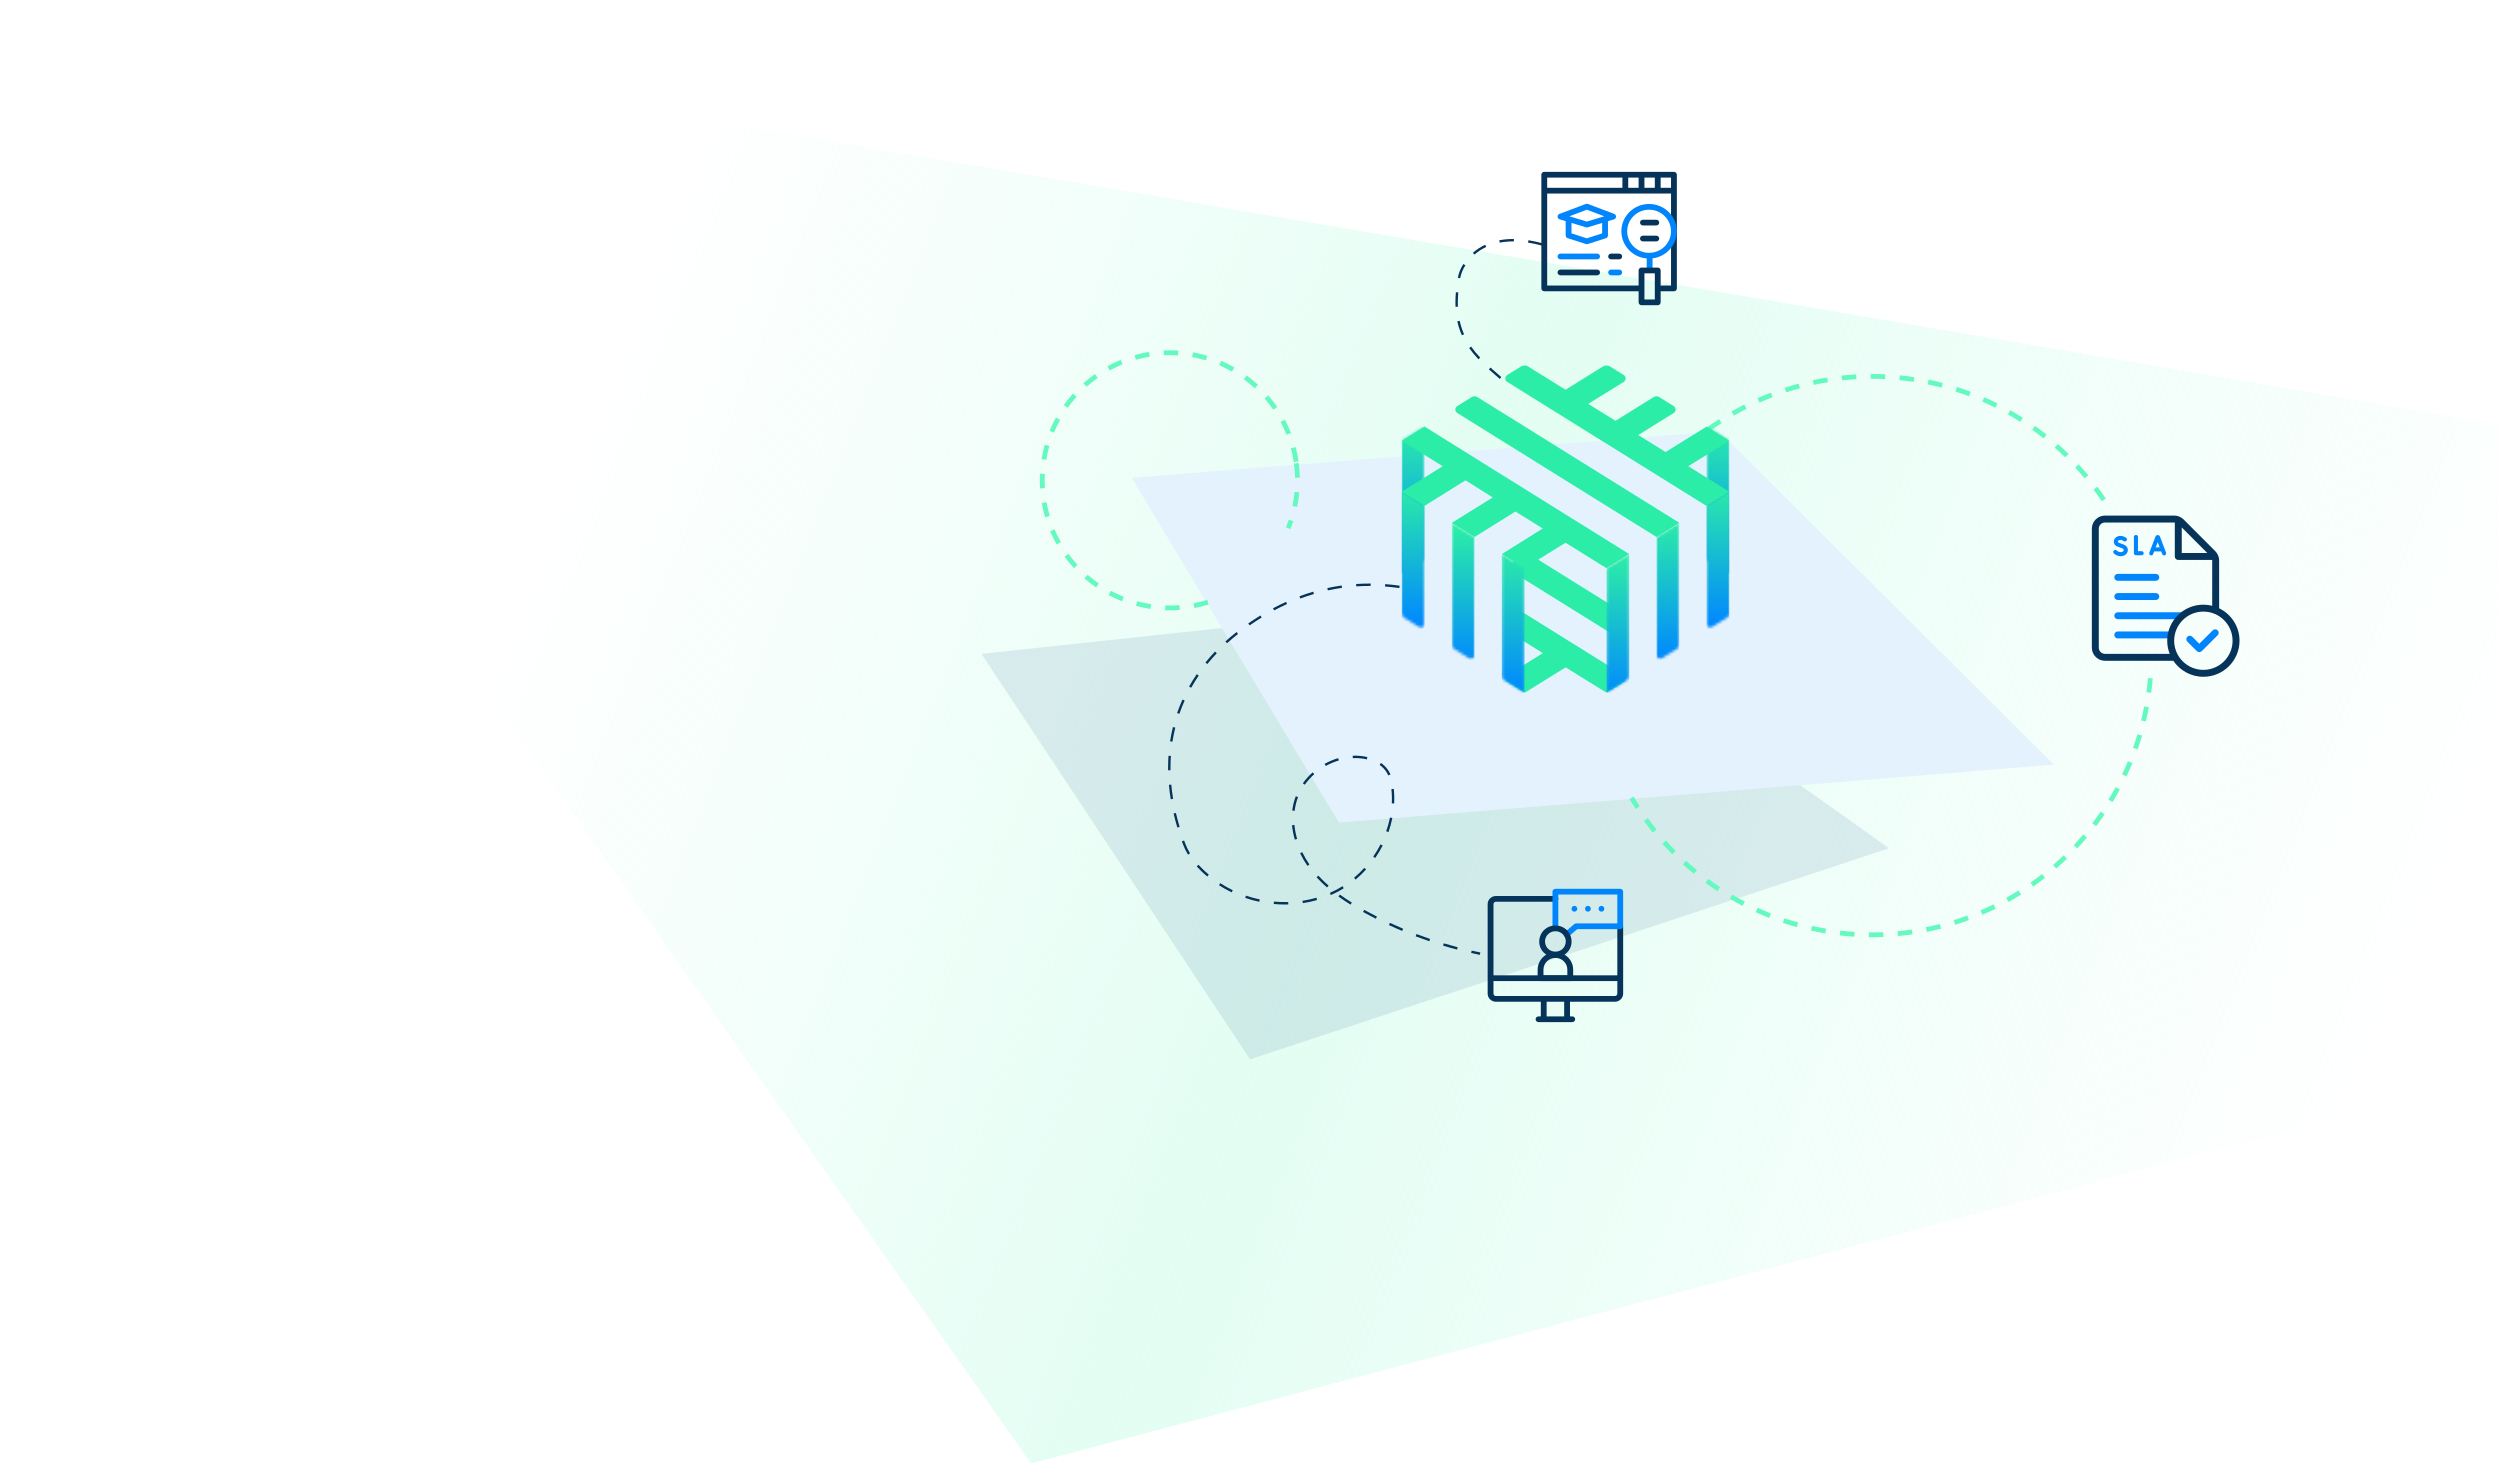 <svg width="931" height="545" viewBox="0 0 931 545" fill="none" xmlns="http://www.w3.org/2000/svg">
<rect width="930.5" height="545" fill="white"/>
<path d="M0 0L930.5 158V400.5L384 545L0 0Z" fill="url(#paint0_linear_236_921)"/>
<g filter="url(#filter0_f_236_921)">
<path d="M703.5 315.89L465.5 394.5L365.5 243.5L570.5 221.5L703.5 315.89Z" fill="#024280" fill-opacity="0.1"/>
</g>
<path d="M764.9 284.747L498.6 306.318L421.428 177.926L640.101 160.582L764.9 284.747Z" fill="#E4F2FE"/>
<path d="M697.168 349.028C696.773 349.028 696.36 349.028 695.956 349.028L695.974 347.234C696.369 347.234 696.773 347.243 697.159 347.234C698.532 347.234 699.923 347.207 701.305 347.153L701.377 348.947C699.968 349.001 698.55 349.037 697.159 349.037L697.168 349.028ZM690.536 348.822C688.732 348.714 686.91 348.553 685.124 348.346L685.33 346.561C687.081 346.758 688.866 346.92 690.643 347.027L690.536 348.822ZM706.806 348.579L706.645 346.794C708.413 346.632 710.199 346.426 711.949 346.166L712.209 347.942C710.432 348.203 708.619 348.409 706.815 348.579H706.806ZM679.748 347.592C677.971 347.296 676.176 346.946 674.408 346.561L674.794 344.811C676.526 345.197 678.294 345.538 680.036 345.825L679.739 347.592H679.748ZM717.549 347.036L717.199 345.278C718.949 344.937 720.699 344.542 722.404 344.111L722.844 345.852C721.103 346.291 719.326 346.686 717.549 347.045V347.036ZM669.14 345.26C667.408 344.784 665.658 344.246 663.944 343.68L664.51 341.976C666.197 342.532 667.911 343.061 669.616 343.528L669.14 345.26ZM728.076 344.38L727.547 342.666C729.243 342.146 730.939 341.572 732.599 340.962L733.218 342.648C731.522 343.268 729.799 343.851 728.076 344.38ZM658.838 341.823C657.151 341.159 655.472 340.45 653.83 339.705L654.575 338.072C656.181 338.799 657.842 339.499 659.493 340.154L658.838 341.823ZM738.262 340.648L737.553 338.997C739.178 338.306 740.811 337.552 742.399 336.78L743.189 338.395C741.574 339.185 739.913 339.948 738.262 340.648ZM648.948 337.337C647.35 336.511 645.753 335.632 644.191 334.717L645.098 333.164C646.632 334.062 648.203 334.932 649.773 335.739L648.948 337.337ZM747.999 335.883L747.129 334.313C748.673 333.451 750.216 332.545 751.715 331.603L752.666 333.128C751.141 334.088 749.561 335.013 747.999 335.883ZM639.578 331.854C638.071 330.867 636.572 329.817 635.118 328.759L636.177 327.314C637.604 328.364 639.076 329.387 640.557 330.356L639.569 331.854H639.578ZM757.189 330.14L756.157 328.669C757.611 327.655 759.056 326.587 760.447 325.501L761.551 326.919C760.133 328.023 758.67 329.109 757.189 330.14ZM630.819 325.43C629.428 324.29 628.037 323.097 626.7 321.885L627.903 320.557C629.213 321.751 630.577 322.917 631.95 324.039L630.81 325.43H630.819ZM765.742 323.465L764.566 322.11C765.904 320.952 767.232 319.741 768.506 318.512L769.745 319.804C768.443 321.051 767.088 322.28 765.733 323.456L765.742 323.465ZM622.769 318.135C621.495 316.861 620.238 315.533 619.036 314.187L620.373 312.984C621.558 314.303 622.787 315.604 624.044 316.861L622.769 318.126V318.135ZM773.568 315.945L772.258 314.716C773.469 313.424 774.672 312.087 775.811 310.732L777.185 311.89C776.027 313.263 774.806 314.626 773.568 315.936V315.945ZM615.518 310.059C614.387 308.66 613.274 307.206 612.215 305.752L613.669 304.694C614.71 306.12 615.805 307.547 616.918 308.929L615.527 310.059H615.518ZM780.586 307.664L779.159 306.578C780.236 305.169 781.286 303.716 782.282 302.253L783.763 303.267C782.749 304.756 781.672 306.237 780.586 307.673V307.664ZM609.128 301.284C608.329 300.064 607.557 298.807 606.812 297.56L608.356 296.645C609.083 297.874 609.846 299.104 610.627 300.306L609.119 301.284H609.128ZM786.716 298.7L785.181 297.767C786.105 296.259 787.003 294.698 787.846 293.137L789.426 293.989C788.564 295.577 787.658 297.165 786.716 298.7ZM791.885 289.144L790.26 288.372C791.023 286.766 791.75 285.124 792.432 283.491L794.093 284.173C793.402 285.842 792.666 287.511 791.885 289.144ZM796.04 279.094L794.353 278.493C794.945 276.824 795.493 275.119 795.995 273.414L797.718 273.926C797.207 275.658 796.641 277.389 796.04 279.094ZM799.118 268.686L797.368 268.264C797.781 266.541 798.158 264.792 798.481 263.042L800.249 263.374C799.917 265.15 799.54 266.936 799.118 268.686ZM801.102 258.017L799.325 257.784C799.558 256.034 799.747 254.249 799.89 252.481L801.676 252.624C801.532 254.419 801.335 256.241 801.102 258.017ZM782.713 186.665C781.726 185.194 780.685 183.731 779.626 182.323L781.062 181.246C782.139 182.682 783.198 184.171 784.203 185.669L782.713 186.674V186.665ZM776.314 178.141C775.174 176.777 773.99 175.432 772.787 174.139L774.106 172.919C775.327 174.238 776.529 175.611 777.687 176.993L776.305 178.141H776.314ZM620.849 174.785L619.52 173.574C620.732 172.237 621.997 170.918 623.281 169.653L624.546 170.927C623.29 172.174 622.051 173.466 620.849 174.777V174.785ZM769.072 170.317C767.806 169.079 766.487 167.858 765.159 166.692L766.343 165.346C767.699 166.539 769.036 167.778 770.328 169.034L769.072 170.317ZM628.432 167.275L627.238 165.938C628.576 164.736 629.976 163.561 631.376 162.421L632.498 163.821C631.115 164.933 629.742 166.1 628.423 167.275H628.432ZM761.057 163.273C759.666 162.17 758.23 161.093 756.786 160.07L757.827 158.608C759.289 159.648 760.752 160.743 762.17 161.865L761.057 163.273ZM636.742 160.582L635.692 159.128C637.155 158.069 638.663 157.037 640.171 156.059L641.149 157.567C639.668 158.527 638.187 159.541 636.742 160.582ZM752.352 157.082C750.844 156.131 749.31 155.207 747.766 154.336L748.646 152.775C750.207 153.655 751.778 154.597 753.303 155.566L752.343 157.082H752.352ZM645.699 154.776L644.802 153.224C646.372 152.318 647.979 151.447 649.576 150.64L650.393 152.237C648.822 153.035 647.243 153.897 645.699 154.785V154.776ZM743.055 151.824C741.466 151.035 739.833 150.272 738.208 149.563L738.926 147.921C740.578 148.639 742.238 149.41 743.853 150.218L743.055 151.824ZM655.212 149.931L654.485 148.289C656.127 147.553 657.815 146.853 659.502 146.207L660.148 147.885C658.497 148.522 656.836 149.213 655.221 149.931H655.212ZM733.254 147.562C731.594 146.943 729.889 146.351 728.202 145.821L728.74 144.108C730.463 144.655 732.195 145.247 733.883 145.884L733.254 147.562ZM665.174 146.108L664.617 144.404C666.322 143.847 668.072 143.327 669.823 142.86L670.289 144.592C668.566 145.059 666.843 145.57 665.174 146.108ZM723.068 144.35C721.363 143.91 719.613 143.497 717.872 143.147L718.231 141.389C720.008 141.748 721.785 142.16 723.517 142.618L723.068 144.359V144.35ZM675.476 143.336L675.1 141.577C676.85 141.2 678.653 140.868 680.439 140.581L680.727 142.349C678.968 142.627 677.209 142.959 675.476 143.327V143.336ZM712.613 142.214C710.863 141.954 709.086 141.73 707.318 141.559L707.498 139.774C709.292 139.953 711.105 140.177 712.882 140.447L712.613 142.223V142.214ZM686.004 141.649L685.815 139.863C687.601 139.675 689.423 139.522 691.227 139.424L691.325 141.218C689.548 141.317 687.763 141.461 686.004 141.649ZM701.996 141.173C700.372 141.102 698.738 141.057 697.123 141.057H696.665L696.656 139.262H697.123C698.765 139.262 700.435 139.298 702.086 139.379L702.005 141.173H701.996Z" fill="#64F9BF"/>
<path d="M435.642 227.303C435.05 227.303 434.466 227.295 433.874 227.268L433.937 225.473C435.687 225.536 437.473 225.5 439.214 225.365L439.349 227.151C438.128 227.241 436.872 227.295 435.633 227.295L435.642 227.303ZM428.418 226.765C426.614 226.496 424.801 226.119 423.051 225.644L423.518 223.912C425.205 224.369 426.946 224.728 428.687 224.988L428.427 226.765H428.418ZM444.796 226.433L444.455 224.674C446.178 224.342 447.901 223.912 449.571 223.391L450.109 225.105C448.368 225.652 446.573 226.101 444.787 226.442L444.796 226.433ZM417.846 223.921C416.149 223.248 414.48 222.476 412.865 221.615L413.708 220.036C415.261 220.861 416.867 221.606 418.501 222.252L417.846 223.921ZM408.189 218.761C406.69 217.73 405.227 216.599 403.854 215.397L405.03 214.042C406.349 215.19 407.758 216.285 409.203 217.281L408.189 218.761ZM399.933 211.574C398.703 210.228 397.536 208.802 396.459 207.33L397.913 206.271C398.945 207.689 400.067 209.062 401.252 210.354L399.933 211.565V211.574ZM393.498 202.727C392.6 201.139 391.784 199.488 391.066 197.819L392.717 197.119C393.399 198.734 394.189 200.322 395.059 201.848L393.498 202.736V202.727ZM389.217 192.66C388.696 190.91 388.275 189.115 387.961 187.321L389.728 187.007C390.034 188.738 390.437 190.461 390.94 192.139L389.217 192.651V192.66ZM387.314 181.883C387.252 180.887 387.225 179.873 387.225 178.877C387.225 178.052 387.243 177.217 387.287 176.41L389.082 176.5C389.046 177.28 389.02 178.088 389.02 178.877C389.02 179.837 389.046 180.815 389.109 181.776L387.314 181.883ZM481.798 172.085C481.547 170.344 481.188 168.603 480.739 166.917L482.471 166.459C482.938 168.218 483.306 170.021 483.566 171.825L481.789 172.085H481.798ZM389.639 171.25L387.871 170.963C388.167 169.169 388.571 167.365 389.064 165.616L390.787 166.109C390.312 167.796 389.917 169.528 389.639 171.259V171.25ZM479.097 161.901C478.459 160.268 477.715 158.653 476.898 157.109L478.486 156.266C479.339 157.872 480.111 159.55 480.766 161.246L479.097 161.901ZM392.52 161.111L390.859 160.429C391.55 158.742 392.358 157.082 393.238 155.485L394.808 156.356C393.955 157.89 393.193 159.487 392.52 161.111ZM474.17 152.587C473.173 151.133 472.097 149.734 470.948 148.406L472.303 147.23C473.497 148.603 474.618 150.066 475.65 151.573L474.17 152.587ZM397.617 151.878L396.154 150.837C397.213 149.357 398.362 147.912 399.583 146.557L400.92 147.76C399.744 149.07 398.64 150.452 397.626 151.878H397.617ZM467.277 144.61C465.985 143.417 464.612 142.286 463.203 141.254L464.262 139.81C465.734 140.887 467.152 142.062 468.489 143.291L467.268 144.61H467.277ZM404.653 144.036L403.459 142.699C404.824 141.488 406.269 140.339 407.749 139.289L408.781 140.752C407.354 141.757 405.963 142.869 404.644 144.036H404.653ZM458.769 138.374C457.244 137.504 455.655 136.705 454.049 136.014L454.758 134.363C456.427 135.081 458.078 135.907 459.667 136.813L458.778 138.374H458.769ZM413.26 137.952L412.398 136.382C413.996 135.503 415.665 134.713 417.343 134.022L418.025 135.682C416.401 136.346 414.803 137.109 413.26 137.952ZM449.077 134.211C447.39 133.708 445.667 133.296 443.944 132.981L444.258 131.214C446.053 131.537 447.847 131.968 449.597 132.488L449.077 134.211ZM423.015 133.977L422.53 132.246C424.289 131.752 426.084 131.357 427.888 131.07L428.175 132.838C426.443 133.116 424.711 133.493 423.024 133.968L423.015 133.977ZM438.702 132.344C436.943 132.228 435.157 132.219 433.425 132.3L433.345 130.505C435.148 130.415 436.997 130.433 438.828 130.55L438.711 132.344H438.702Z" fill="#64F9BF"/>
<path d="M480.541 197.056L478.881 196.383C479.258 195.45 479.617 194.481 479.931 193.512L481.636 194.077C481.304 195.082 480.936 196.087 480.541 197.056ZM483.054 188.783L481.295 188.415C481.654 186.702 481.914 184.943 482.076 183.193L483.862 183.355C483.691 185.176 483.422 186.998 483.054 188.774V188.783ZM482.264 177.917C482.228 176.159 482.094 174.391 481.86 172.65L483.637 172.417C483.88 174.221 484.023 176.06 484.059 177.881L482.264 177.917Z" fill="#64F9BF"/>
<path d="M551.094 355.587C550.008 355.372 548.931 355.139 547.854 354.896L548.052 354.017C549.12 354.259 550.197 354.484 551.274 354.699L551.094 355.578V355.587ZM542.604 353.622C540.872 353.174 539.122 352.68 537.408 352.16L537.668 351.298C539.374 351.81 541.115 352.303 542.838 352.752L542.613 353.622H542.604ZM532.266 350.518C530.561 349.934 528.855 349.324 527.186 348.687L527.509 347.844C529.17 348.472 530.866 349.082 532.562 349.665L532.275 350.518H532.266ZM522.169 346.686C520.5 345.986 518.84 345.251 517.233 344.497L517.61 343.68C519.217 344.425 520.868 345.152 522.519 345.852L522.169 346.677V346.686ZM512.369 342.146C511.104 341.5 509.82 340.827 508.573 340.145L507.604 339.616L508.035 338.826L509.004 339.356C510.251 340.028 511.517 340.701 512.782 341.339L512.378 342.137L512.369 342.146ZM502.937 336.879C501.34 335.883 499.832 334.869 498.441 333.864L498.97 333.137C500.343 334.133 501.842 335.129 503.422 336.116L502.946 336.879H502.937ZM478.526 336.843C477.126 336.843 475.717 336.78 474.335 336.646L474.416 335.748C476.175 335.91 477.97 335.973 479.738 335.919L479.765 336.816C479.352 336.825 478.939 336.834 478.526 336.834V336.843ZM485.176 336.341L485.042 335.452C486.81 335.183 488.56 334.797 490.238 334.313L490.489 335.174C488.766 335.668 486.98 336.063 485.176 336.332V336.341ZM468.96 335.829C467.192 335.452 465.433 334.968 463.718 334.385L464.006 333.532C465.684 334.106 467.407 334.582 469.139 334.95L468.951 335.829H468.96ZM495.605 333.326L495.246 332.509C496.009 332.168 496.754 331.809 497.472 331.433C498.306 331.002 499.132 330.526 499.94 330.015L500.415 330.778C499.59 331.298 498.737 331.783 497.884 332.231C497.148 332.617 496.386 332.985 495.605 333.326ZM458.693 332.321C457.05 331.531 455.462 330.634 453.954 329.656L454.439 328.902C455.911 329.862 457.472 330.733 459.079 331.513L458.684 332.321H458.693ZM494.187 330.49C492.778 329.261 491.468 327.987 490.292 326.704L490.956 326.094C492.114 327.35 493.397 328.606 494.779 329.808L494.187 330.481V330.49ZM504.822 327.565L504.247 326.883C505.593 325.753 506.886 324.506 508.07 323.187L508.735 323.788C507.514 325.134 506.195 326.408 504.822 327.565ZM449.584 326.426C448.139 325.214 446.81 323.949 445.653 322.648L446.326 322.047C447.457 323.312 448.74 324.55 450.158 325.726L449.584 326.417V326.426ZM486.9 322.46C485.859 320.961 484.943 319.373 484.153 317.749L484.961 317.354C485.724 318.933 486.621 320.477 487.635 321.939L486.9 322.451V322.46ZM512.118 319.526L511.382 319.014C512.387 317.552 513.312 316.017 514.11 314.447L514.909 314.86C514.092 316.466 513.15 318.036 512.118 319.526ZM442.404 318.269C441.632 316.986 440.995 315.658 440.501 314.321C440.376 313.98 440.25 313.64 440.124 313.308L440.968 313.002C441.085 313.334 441.21 313.675 441.336 314.007C441.812 315.291 442.431 316.565 443.167 317.803L442.395 318.261L442.404 318.269ZM482.188 312.661C481.667 310.876 481.317 309.072 481.147 307.305L482.044 307.224C482.206 308.938 482.547 310.687 483.05 312.419L482.188 312.67V312.661ZM517.063 309.862L516.219 309.566C516.812 307.888 517.287 306.156 517.637 304.442L518.517 304.622C518.158 306.381 517.673 308.148 517.072 309.871L517.063 309.862ZM438.437 308.175C437.917 306.425 437.441 304.667 437.037 302.953L437.908 302.747C438.312 304.451 438.769 306.192 439.29 307.924L438.428 308.184L438.437 308.175ZM482.116 301.948L481.228 301.84C481.344 300.88 481.524 299.92 481.766 298.987C481.973 298.161 482.242 297.336 482.556 296.519L483.391 296.842C483.085 297.614 482.834 298.413 482.637 299.202C482.412 300.1 482.242 301.024 482.125 301.948H482.116ZM519.199 299.211L518.301 299.166C518.328 298.574 518.346 297.991 518.346 297.408C518.346 296.214 518.283 295.03 518.158 293.863L519.046 293.765C519.172 294.958 519.235 296.178 519.235 297.399C519.235 298 519.217 298.601 519.19 299.211H519.199ZM435.987 297.641C435.691 295.846 435.458 294.034 435.287 292.275L436.185 292.195C436.346 293.935 436.58 295.721 436.876 297.497L435.987 297.641ZM485.903 292.221L485.176 291.701C486.227 290.229 487.456 288.857 488.838 287.627L489.43 288.3C488.102 289.485 486.918 290.804 485.903 292.221ZM516.982 288.776C516.767 288.282 516.515 287.816 516.246 287.394C515.618 286.425 514.783 285.573 513.76 284.855L514.281 284.119C515.394 284.9 516.309 285.842 517 286.901C517.305 287.367 517.574 287.87 517.808 288.408L516.982 288.767V288.776ZM435 286.865C435 286.524 435 286.183 435 285.842C435 284.379 435.045 282.899 435.144 281.445L436.041 281.508C435.942 282.935 435.897 284.397 435.897 285.842C435.897 286.174 435.897 286.515 435.897 286.847L435 286.865ZM493.729 285.241L493.289 284.46C494.905 283.563 496.601 282.845 498.333 282.333L498.584 283.195C496.915 283.688 495.282 284.37 493.729 285.241ZM509.004 282.8C508.277 282.63 507.514 282.495 506.742 282.414C505.764 282.307 504.759 282.28 503.781 282.324L503.745 281.427C504.777 281.382 505.818 281.418 506.841 281.526C507.649 281.616 508.447 281.75 509.21 281.93L509.004 282.8ZM436.624 276.196L435.736 276.061C436.014 274.267 436.373 272.481 436.804 270.75L437.674 270.965C437.253 272.67 436.894 274.437 436.624 276.196ZM439.2 265.841L438.347 265.545C438.94 263.849 439.613 262.154 440.358 260.512L441.174 260.88C440.448 262.495 439.774 264.164 439.2 265.841ZM443.589 256.115L442.808 255.675C443.687 254.114 444.648 252.562 445.671 251.072L446.416 251.575C445.41 253.046 444.468 254.572 443.598 256.115H443.589ZM449.602 247.286L448.902 246.72C450.023 245.33 451.226 243.966 452.473 242.647L453.129 243.266C451.899 244.567 450.714 245.922 449.602 247.286ZM456.952 239.524L456.35 238.86C457.679 237.658 459.07 236.482 460.497 235.37L461.053 236.079C459.644 237.182 458.271 238.34 456.961 239.524H456.952ZM465.361 232.902L464.849 232.167C466.339 231.135 467.865 230.139 469.372 229.206L469.839 229.968C468.34 230.883 466.833 231.87 465.352 232.902H465.361ZM474.488 227.312L474.066 226.523C475.672 225.67 477.306 224.863 478.921 224.127L479.289 224.943C477.692 225.67 476.076 226.46 474.488 227.312ZM484.234 222.898L483.92 222.054C485.607 221.417 487.339 220.843 489.053 220.34L489.305 221.202C487.609 221.704 485.903 222.27 484.225 222.898H484.234ZM494.492 219.874L494.304 218.995C496.063 218.609 497.857 218.295 499.634 218.034L499.76 218.923C498.001 219.174 496.224 219.488 494.492 219.865V219.874ZM521.101 219.003C519.324 218.752 517.539 218.555 515.78 218.42L515.842 217.523C517.619 217.658 519.432 217.855 521.227 218.106L521.101 218.995V219.003ZM505.082 218.375L505.019 217.478C506.679 217.37 508.367 217.308 510.045 217.308H510.431V218.205H510.045C508.385 218.205 506.715 218.259 505.082 218.366V218.375Z" fill="#063359"/>
<path d="M578.508 212.068L578.589 212.911L578.75 212.463C578.669 212.328 578.598 212.193 578.508 212.068Z" fill="#0085FD"/>
<path d="M578.508 212.068L578.589 212.911L578.75 212.463C578.669 212.328 578.598 212.193 578.508 212.068Z" fill="white"/>
<path d="M605.494 181.443C605.647 181.183 605.79 180.923 605.898 180.654C605.781 180.923 605.647 181.183 605.494 181.443Z" fill="white"/>
<path d="M558.522 141.114C556.978 139.786 555.686 138.682 554.457 137.561L555.058 136.897C556.278 138 557.562 139.113 559.096 140.432L558.513 141.114H558.522ZM550.571 133.792C549.216 132.357 548.085 130.984 547.106 129.593L547.842 129.072C548.794 130.427 549.907 131.764 551.226 133.173L550.571 133.792ZM544.396 124.855C543.651 123.186 543.104 121.49 542.709 119.66L543.588 119.472C543.974 121.239 544.504 122.881 545.222 124.487L544.405 124.855H544.396ZM542.036 114.258C542.018 113.738 542 113.218 542 112.679C542 111.45 542.054 110.149 542.171 108.821L543.068 108.902C542.96 110.203 542.897 111.477 542.897 112.679C542.897 113.2 542.906 113.72 542.933 114.223L542.036 114.258ZM543.786 103.608L542.906 103.446L542.969 103.105C543.238 101.652 543.956 99.911 544.944 98.323L545.706 98.798C544.773 100.297 544.1 101.93 543.849 103.276L543.786 103.617V103.608ZM549.09 94.805L548.498 94.132C549.862 92.939 551.414 91.925 553.101 91.144L553.478 91.961C551.863 92.715 550.391 93.675 549.081 94.814L549.09 94.805ZM574.263 91.477C572.477 90.992 570.727 90.606 569.049 90.346L569.184 89.458C570.889 89.727 572.675 90.113 574.497 90.606L574.263 91.468V91.477ZM558.495 90.355L558.325 89.476C559.967 89.162 561.735 89 563.557 89H563.772L563.763 89.897H563.566C561.798 89.897 560.093 90.05 558.504 90.355H558.495Z" fill="#063359"/>
<mask id="mask0_236_921" style="mask-type:luminance" maskUnits="userSpaceOnUse" x="635" y="158" width="9" height="56">
<path d="M635.514 208.383L643.999 213.677V164.143L635.514 158.849V208.383Z" fill="white"/>
</mask>
<g mask="url(#mask0_236_921)">
<path d="M643.999 158.849H635.514V213.677H643.999V158.849Z" fill="url(#paint1_linear_236_921)"/>
</g>
<mask id="mask1_236_921" style="mask-type:luminance" maskUnits="userSpaceOnUse" x="522" y="158" width="9" height="56">
<path d="M522 164.143V213.677L530.486 208.383V158.849L522 164.143Z" fill="white"/>
</mask>
<g mask="url(#mask1_236_921)">
<path d="M530.486 158.849H522V213.677H530.486V158.849Z" fill="url(#paint2_linear_236_921)"/>
</g>
<path d="M563.516 213.185L602.482 237.439V226.892L565.989 204.156L563.516 205.716V213.185Z" fill="#2BEDA7"/>
<mask id="mask2_236_921" style="mask-type:luminance" maskUnits="userSpaceOnUse" x="522" y="136" width="122" height="122">
<path d="M644 136H522V258H644V136Z" fill="white"/>
</mask>
<g mask="url(#mask2_236_921)">
<path d="M604.728 251.475L563.554 225.825V236.372L574.551 243.225L561.309 251.474C560.433 252.049 560.433 253.403 561.309 253.977L567.778 257.999L583.037 248.519L598.297 257.999L604.766 253.977C605.603 253.403 605.603 252.049 604.728 251.474" fill="#2BEDA7"/>
</g>
<mask id="mask3_236_921" style="mask-type:luminance" maskUnits="userSpaceOnUse" x="635" y="183" width="9" height="51">
<path d="M635.514 188.396V232.308C635.514 233.416 636.618 234.114 637.53 233.54L643.314 229.928C643.733 229.682 643.999 229.19 643.999 228.698V183.103L635.514 188.397V188.396Z" fill="white"/>
</mask>
<g mask="url(#mask3_236_921)">
<path d="M643.999 183.103H635.514V234.114H643.999V183.103Z" fill="url(#paint3_linear_236_921)"/>
</g>
<mask id="mask4_236_921" style="mask-type:luminance" maskUnits="userSpaceOnUse" x="616" y="194" width="10" height="52">
<path d="M616.867 200.011V243.924C616.867 245.031 617.971 245.688 618.884 245.154L624.364 241.748C624.972 241.378 625.353 240.639 625.353 239.86V194.717L616.867 200.011V200.011Z" fill="white"/>
</mask>
<g mask="url(#mask4_236_921)">
<path d="M625.353 194.717H616.867V245.688H625.353V194.717Z" fill="url(#paint4_linear_236_921)"/>
</g>
<mask id="mask5_236_921" style="mask-type:luminance" maskUnits="userSpaceOnUse" x="598" y="206" width="9" height="52">
<path d="M598.26 211.585V258L606.06 253.157C606.479 252.911 606.746 252.418 606.746 251.926V206.332L598.26 211.585Z" fill="white"/>
</mask>
<g mask="url(#mask5_236_921)">
<path d="M606.746 206.332H598.26V258H606.746V206.332Z" fill="url(#paint5_linear_236_921)"/>
</g>
<mask id="mask6_236_921" style="mask-type:luminance" maskUnits="userSpaceOnUse" x="559" y="206" width="9" height="52">
<path d="M559.254 251.884C559.292 252.419 559.521 252.87 559.939 253.157L567.74 258V211.585L559.254 206.291V251.885V251.884Z" fill="white"/>
</mask>
<g mask="url(#mask6_236_921)">
<path d="M567.74 206.291H559.254V257.999H567.74V206.291Z" fill="url(#paint6_linear_236_921)"/>
</g>
<mask id="mask7_236_921" style="mask-type:luminance" maskUnits="userSpaceOnUse" x="540" y="194" width="10" height="52">
<path d="M540.646 239.902C540.646 240.64 541.027 241.379 541.636 241.749L547.116 245.155C547.991 245.73 549.133 245.032 549.133 243.924V200.012L540.646 194.718V239.903V239.902Z" fill="white"/>
</mask>
<g mask="url(#mask7_236_921)">
<path d="M549.133 194.718H540.646V245.729H549.133V194.718Z" fill="url(#paint7_linear_236_921)"/>
</g>
<mask id="mask8_236_921" style="mask-type:luminance" maskUnits="userSpaceOnUse" x="522" y="183" width="9" height="51">
<path d="M522 228.287C522 229.066 522.38 229.764 523.028 230.133L528.508 233.54C529.382 234.115 530.524 233.417 530.524 232.308V188.396L522 183.103V228.287Z" fill="white"/>
</mask>
<g mask="url(#mask8_236_921)">
<path d="M530.524 183.103H522V234.114H530.524V183.103Z" fill="url(#paint8_linear_236_921)"/>
</g>
<mask id="mask9_236_921" style="mask-type:luminance" maskUnits="userSpaceOnUse" x="522" y="136" width="122" height="122">
<path d="M644 136H522V258H644V136Z" fill="white"/>
</mask>
<g mask="url(#mask9_236_921)">
<path d="M644.001 164.143L635.516 158.89L620.256 168.329L610.096 162.009L623.338 153.76C624.214 153.185 624.214 151.832 623.338 151.257L617.858 147.85C617.25 147.481 616.489 147.481 615.842 147.85L601.61 156.715L591.45 150.395L604.731 142.187C605.606 141.612 605.606 140.258 604.731 139.683L599.251 136.277C598.641 135.908 597.88 135.908 597.234 136.277L583.002 145.142L568.731 136.277C568.122 135.908 567.362 135.908 566.715 136.277L561.235 139.683C560.359 140.258 560.359 141.612 561.235 142.187L635.477 188.397L643.963 183.103L628.704 173.623L644.001 164.143Z" fill="#2BEDA7"/>
<path d="M548.105 147.851L542.625 151.257C541.75 151.832 541.75 153.186 542.625 153.76L616.868 199.971L625.354 194.677L550.122 147.851C549.513 147.481 548.752 147.481 548.105 147.851Z" fill="#2BEDA7"/>
<path d="M522 164.142L537.259 173.622L522 183.102L530.486 188.396L545.746 178.875L555.906 185.236L540.646 194.717L549.132 199.97L564.354 190.489L574.514 196.809L559.293 206.331L567.741 211.584L583 202.103L598.221 211.584L606.708 206.331L530.486 158.849L522 164.142Z" fill="#2BEDA7"/>
</g>
<path d="M623.376 64H575.084C574.486 64 574 64.478 574 65.067V107.396C574 107.984 574.486 108.463 575.084 108.463H611.303C611.902 108.463 611.576 107.984 611.576 107.396C611.576 106.807 611.902 106.329 611.303 106.329H576.168V72.075H622.292V83.079L623.376 85.881L624.46 86.23V65.067C624.46 64.478 623.975 64 623.376 64ZM576.168 66.134H604.183V69.941H576.168V66.134ZM606.351 66.134H610.219V69.941H606.351V66.134ZM612.387 66.134H616.256V69.941H612.387V66.134ZM618.424 69.941V66.134H622.292V69.941H618.424Z" fill="#063359"/>
<path d="M623.378 108.463H617.342C616.743 108.463 616.897 107.986 616.897 107.396C616.897 106.806 616.743 106.329 617.342 106.329H622.293V88.472L623.378 85.945L624.462 86.124V107.395C624.462 107.984 623.977 108.462 623.378 108.462V108.463Z" fill="#063359"/>
<path d="M614.124 75.96C608.429 75.96 603.795 80.519 603.795 86.124C603.795 91.436 607.955 95.809 613.237 96.252V100.456C613.237 101.045 613.722 101.523 614.321 101.523C614.919 101.523 615.405 101.045 615.405 100.456V96.213C620.498 95.59 624.453 91.303 624.453 86.124C624.453 80.519 619.819 75.96 614.124 75.96ZM614.124 94.156C609.624 94.156 605.963 90.553 605.963 86.124C605.963 81.696 609.624 78.093 614.124 78.093C618.623 78.093 622.285 81.697 622.285 86.124C622.285 90.552 618.624 94.156 614.124 94.156Z" fill="#0085FD"/>
<path d="M617.339 113.661H611.303C610.704 113.661 610.219 113.183 610.219 112.594V100.712C610.219 100.122 610.704 99.645 611.303 99.645H617.339C617.939 99.645 618.424 100.122 618.424 100.712V112.594C618.424 113.183 617.939 113.661 617.339 113.661ZM612.387 111.527H616.255V101.779H612.387V111.527Z" fill="#063359"/>
<path d="M601.129 79.665L591.319 75.953C591.069 75.858 590.792 75.858 590.541 75.953L580.732 79.665C580.3 79.829 580.022 80.244 580.038 80.698C580.054 81.153 580.36 81.548 580.802 81.681L583.056 82.364V87.689C583.056 88.151 583.357 88.561 583.803 88.703L590.594 90.884C590.703 90.919 590.817 90.936 590.93 90.936C591.043 90.936 591.158 90.919 591.267 90.884L598.058 88.703C598.503 88.561 598.806 88.151 598.806 87.689V82.364L601.059 81.681C601.5 81.548 601.807 81.153 601.823 80.698C601.839 80.244 601.56 79.829 601.129 79.665ZM590.93 78.092L597.424 80.549L590.93 82.516L584.437 80.549L590.93 78.092ZM596.637 86.915L590.93 88.747L585.224 86.915V83.02L590.612 84.652C590.715 84.683 590.823 84.7 590.93 84.7C591.038 84.7 591.145 84.683 591.249 84.652L596.637 83.02V86.915Z" fill="#0085FD"/>
<path d="M594.764 96.581H581.119C580.521 96.581 580.035 96.104 580.035 95.514C580.035 94.924 580.521 94.447 581.119 94.447H594.764C595.363 94.447 595.848 94.924 595.848 95.514C595.848 96.104 595.363 96.581 594.764 96.581Z" fill="#0085FD"/>
<path d="M602.996 96.581H599.979C599.379 96.581 598.895 96.104 598.895 95.514C598.895 94.924 599.379 94.447 599.979 94.447H602.996C603.596 94.447 604.081 94.924 604.081 95.514C604.081 96.104 603.595 96.581 602.996 96.581Z" fill="#063359"/>
<path d="M602.996 102.522H599.979C599.379 102.522 598.895 102.045 598.895 101.455C598.895 100.865 599.379 100.388 599.979 100.388H602.996C603.596 100.388 604.081 100.865 604.081 101.455C604.081 102.045 603.595 102.522 602.996 102.522Z" fill="#0085FD"/>
<path d="M594.764 102.522H581.119C580.521 102.522 580.035 102.045 580.035 101.455C580.035 100.865 580.521 100.388 581.119 100.388H594.764C595.363 100.388 595.848 100.865 595.848 101.455C595.848 102.045 595.363 102.522 594.764 102.522Z" fill="#063359"/>
<path d="M616.809 83.957H611.832C611.233 83.957 610.748 83.478 610.748 82.89C610.748 82.301 611.233 81.823 611.832 81.823H616.809C617.408 81.823 617.893 82.301 617.893 82.89C617.893 83.478 617.408 83.957 616.809 83.957Z" fill="#063359"/>
<path d="M616.809 89.897H611.832C611.233 89.897 610.748 89.42 610.748 88.831C610.748 88.241 611.233 87.764 611.832 87.764H616.809C617.408 87.764 617.893 88.242 617.893 88.831C617.893 89.419 617.408 89.897 616.809 89.897Z" fill="#063359"/>
<path d="M603.378 343.877C602.778 343.877 602.293 344.355 602.293 344.943V363.223H556.169V336.707C556.169 336.207 556.582 335.802 557.089 335.802H579.231C579.831 335.802 580.316 335.325 580.316 334.735C580.316 334.145 579.831 333.668 579.231 333.668H557.089C555.386 333.668 554.001 335.032 554.001 336.707C553.997 340.859 554.004 366.509 554.001 370.014C554.001 371.69 555.387 373.053 557.089 373.053H573.8V378.498H572.949C571.514 378.553 571.508 380.575 572.949 380.632H585.514C586.949 380.578 586.955 378.555 585.514 378.498H584.663V373.053H601.374C603.077 373.053 604.462 371.689 604.462 370.014V344.943C604.462 344.354 603.976 343.877 603.378 343.877ZM582.495 378.499H575.968V373.054H582.495V378.499ZM602.293 370.014C602.293 370.513 601.881 370.919 601.374 370.919H557.089C556.581 370.919 556.169 370.513 556.169 370.014V365.357H602.293V370.014Z" fill="#063359"/>
<path d="M583.421 349.052C582.436 349.057 581.953 347.831 582.707 347.182L586.238 344.141C586.436 343.97 586.689 343.877 586.951 343.877H602.293V333.134H580.315V345.717C580.315 346.306 579.83 346.784 579.231 346.784C578.631 346.784 578.146 346.306 578.146 345.717V332.067C578.146 331.478 578.632 331 579.231 331H603.377C603.976 331 604.461 331.478 604.461 332.067V344.944C604.461 345.532 603.976 346.011 603.377 346.011H587.359L584.135 348.789C583.929 348.966 583.674 349.052 583.421 349.052Z" fill="#0085FD"/>
<path d="M586.304 339.493C584.745 339.466 584.982 337.107 586.516 337.38C587.77 337.595 587.577 339.523 586.304 339.493Z" fill="#0085FD"/>
<path d="M591.344 339.493C589.786 339.465 590.024 337.106 591.556 337.38C592.812 337.594 592.618 339.524 591.344 339.493Z" fill="#0085FD"/>
<path d="M596.383 339.493C595.109 339.523 594.915 337.594 596.171 337.38C597.706 337.109 597.94 339.464 596.383 339.493Z" fill="#0085FD"/>
<path d="M582.632 355.51C587.484 352.236 585.193 344.695 579.231 344.65C573.269 344.695 570.978 352.236 575.83 355.51C573.907 356.65 572.617 358.725 572.617 361.09V364.29C572.617 364.88 573.103 365.357 573.701 365.357H584.761C585.36 365.357 585.845 364.88 585.845 364.29V361.09C585.845 358.725 584.556 356.65 582.632 355.51ZM579.231 346.784C581.368 346.784 583.106 348.495 583.106 350.598C582.894 355.657 575.569 355.656 575.356 350.598C575.356 348.495 577.095 346.784 579.231 346.784ZM583.677 363.222H574.785V361.089C574.785 358.677 576.78 356.714 579.231 356.714C581.682 356.714 583.677 358.677 583.677 361.089V363.222Z" fill="#063359"/>
<path d="M805.921 206.829C805.615 206.829 805.326 206.643 805.212 206.34L803.528 201.893L801.829 206.343C801.68 206.733 801.242 206.928 800.852 206.78C800.46 206.631 800.264 206.195 800.413 205.805L802.695 199.828C802.695 199.828 802.7 199.816 802.703 199.81C802.841 199.474 803.166 199.256 803.53 199.256C803.895 199.256 804.22 199.473 804.358 199.809C804.36 199.816 804.364 199.822 804.366 199.829L806.628 205.807C806.777 206.197 806.579 206.634 806.187 206.78C806.099 206.813 806.009 206.829 805.921 206.829Z" fill="#0085FD"/>
<path d="M805.219 205.34H801.831C801.413 205.34 801.074 205.003 801.074 204.585C801.074 204.168 801.413 203.83 801.831 203.83H805.219C805.637 203.83 805.976 204.168 805.976 204.585C805.976 205.003 805.637 205.34 805.219 205.34Z" fill="#0085FD"/>
<path d="M796.068 206.778C795.391 206.778 795.35 206.771 795.296 206.761C794.933 206.699 794.666 206.385 794.666 206.017V199.959C794.666 199.542 795.005 199.204 795.423 199.204C795.842 199.204 796.18 199.542 796.18 199.959V205.266C796.575 205.266 797.078 205.264 797.547 205.262H797.551C797.968 205.262 798.306 205.597 798.309 206.013C798.311 206.431 797.973 206.771 797.555 206.773C796.864 206.777 796.391 206.779 796.065 206.779L796.068 206.778Z" fill="#0085FD"/>
<path d="M789.773 207.131C788.78 207.131 787.843 206.749 787.184 206.071C786.893 205.771 786.901 205.292 787.202 205.003C787.503 204.712 787.983 204.72 788.273 205.02C788.656 205.415 789.247 205.639 789.851 205.619C790.439 205.601 790.842 205.235 790.891 204.894C790.957 204.439 790.336 204.182 790.066 204.093C789.112 203.777 788.264 203.434 788.228 203.419C788.192 203.403 788.155 203.386 788.121 203.365C787.468 202.969 787.114 202.251 787.198 201.489C787.288 200.676 787.859 199.998 788.688 199.719C790.331 199.167 791.733 200.244 791.792 200.29C792.121 200.548 792.178 201.023 791.92 201.351C791.663 201.678 791.189 201.736 790.861 201.481C790.838 201.465 790.024 200.865 789.174 201.151C788.787 201.281 788.717 201.546 788.704 201.654C788.696 201.731 788.696 201.918 788.868 202.045C789.084 202.131 789.789 202.408 790.545 202.658C792.094 203.171 792.515 204.26 792.392 205.109C792.228 206.237 791.181 207.088 789.901 207.129C789.859 207.13 789.817 207.131 789.774 207.131H789.773Z" fill="#0085FD"/>
<path d="M802.825 216.285H788.661C787.947 216.285 787.367 215.707 787.367 214.995C787.367 214.283 787.947 213.705 788.661 213.705H802.825C803.539 213.705 804.118 214.283 804.118 214.995C804.118 215.707 803.539 216.285 802.825 216.285Z" fill="#0085FD"/>
<path d="M802.825 223.438H788.661C787.947 223.438 787.367 222.859 787.367 222.148C787.367 221.436 787.947 220.858 788.661 220.858H802.825C803.539 220.858 804.118 221.436 804.118 222.148C804.118 222.859 803.539 223.438 802.825 223.438Z" fill="#0085FD"/>
<path d="M812.261 230.589H788.661C787.947 230.589 787.367 230.011 787.367 229.299C787.367 228.587 787.947 228.009 788.661 228.009H812.261C812.975 228.009 813.554 228.587 813.554 229.299C813.554 230.011 812.975 230.589 812.261 230.589Z" fill="#0085FD"/>
<path d="M807.606 237.742H788.661C787.947 237.742 787.367 237.165 787.367 236.452C787.367 235.739 787.947 235.162 788.661 235.162H807.604C808.319 235.162 808.898 235.74 808.898 236.452C808.898 237.164 808.319 237.742 807.604 237.742H807.606Z" fill="#0085FD"/>
<path d="M819.017 242.852C818.674 242.852 818.346 242.716 818.102 242.474L814.567 238.948C814.061 238.444 814.061 237.628 814.567 237.124C815.072 236.62 815.891 236.62 816.396 237.124L819.017 239.737L824.028 234.74C824.534 234.236 825.352 234.236 825.858 234.74C826.363 235.244 826.363 236.06 825.858 236.564L819.932 242.474C819.689 242.716 819.36 242.852 819.017 242.852Z" fill="#0085FD"/>
<path d="M826.409 226.526V208.728C826.409 207.471 825.881 206.174 824.976 205.268L813.17 193.443C812.254 192.526 810.983 192 809.685 192H783.898C781.198 192 779 194.192 779 196.885V241.19C779 243.884 781.198 246.075 783.898 246.075H809.35C811.769 249.667 815.879 252.035 820.535 252.035C827.959 252.035 834 246.012 834 238.607C834 233.302 830.898 228.706 826.41 226.526H826.409ZM822.002 205.946H812.485V196.414L822.002 205.946ZM783.898 243.495C782.624 243.495 781.587 242.461 781.587 241.19V196.885C781.587 195.614 782.624 194.58 783.898 194.58H809.685C809.757 194.58 809.827 194.584 809.898 194.591V207.237C809.898 207.949 810.476 208.527 811.191 208.527H823.813C823.819 208.594 823.823 208.662 823.823 208.73V225.587C822.77 225.322 821.669 225.181 820.535 225.181C813.111 225.181 807.07 231.205 807.07 238.609C807.07 240.333 807.398 241.982 807.994 243.498H783.898V243.495ZM820.535 249.456C814.538 249.456 809.657 244.589 809.657 238.607C809.657 232.625 814.536 227.758 820.535 227.758C826.534 227.758 831.413 232.625 831.413 238.607C831.413 244.589 826.534 249.456 820.535 249.456Z" fill="#063359"/>
<defs>
<filter id="filter0_f_236_921" x="335.5" y="191.5" width="398" height="233" filterUnits="userSpaceOnUse" color-interpolation-filters="sRGB">
<feFlood flood-opacity="0" result="BackgroundImageFix"/>
<feBlend mode="normal" in="SourceGraphic" in2="BackgroundImageFix" result="shape"/>
<feGaussianBlur stdDeviation="15" result="effect1_foregroundBlur_236_921"/>
</filter>
<linearGradient id="paint0_linear_236_921" x1="229.5" y1="124" x2="892.5" y2="386" gradientUnits="userSpaceOnUse">
<stop stop-color="#D4FDED" stop-opacity="0"/>
<stop offset="0.451" stop-color="#D4FDED" stop-opacity="0.65"/>
<stop offset="1" stop-color="#D4FDED" stop-opacity="0"/>
</linearGradient>
<linearGradient id="paint1_linear_236_921" x1="639.38" y1="158.283" x2="639.38" y2="213.074" gradientUnits="userSpaceOnUse">
<stop stop-color="#2BEDA7"/>
<stop offset="1" stop-color="#018AFD"/>
</linearGradient>
<linearGradient id="paint2_linear_236_921" x1="525.882" y1="158.28" x2="525.882" y2="213.071" gradientUnits="userSpaceOnUse">
<stop stop-color="#2BEDA7"/>
<stop offset="1" stop-color="#018AFD"/>
</linearGradient>
<linearGradient id="paint3_linear_236_921" x1="638.587" y1="181.175" x2="638.587" y2="231.834" gradientUnits="userSpaceOnUse">
<stop stop-color="#2BEDA7"/>
<stop offset="1" stop-color="#018AFD"/>
</linearGradient>
<linearGradient id="paint4_linear_236_921" x1="620.698" y1="193.993" x2="620.698" y2="244.633" gradientUnits="userSpaceOnUse">
<stop stop-color="#2BEDA7"/>
<stop offset="1" stop-color="#018AFD"/>
</linearGradient>
<linearGradient id="paint5_linear_236_921" x1="603.205" y1="207.539" x2="603.205" y2="259.169" gradientUnits="userSpaceOnUse">
<stop stop-color="#2BEDA7"/>
<stop offset="1" stop-color="#018AFD"/>
</linearGradient>
<linearGradient id="paint6_linear_236_921" x1="562.538" y1="204.734" x2="562.538" y2="256.409" gradientUnits="userSpaceOnUse">
<stop stop-color="#2BEDA7"/>
<stop offset="1" stop-color="#018AFD"/>
</linearGradient>
<linearGradient id="paint7_linear_236_921" x1="546.075" y1="196.707" x2="546.075" y2="247.312" gradientUnits="userSpaceOnUse">
<stop stop-color="#2BEDA7"/>
<stop offset="1" stop-color="#018AFD"/>
</linearGradient>
<linearGradient id="paint8_linear_236_921" x1="525.09" y1="181.178" x2="525.09" y2="231.837" gradientUnits="userSpaceOnUse">
<stop stop-color="#2BEDA7"/>
<stop offset="1" stop-color="#018AFD"/>
</linearGradient>
</defs>
</svg>
